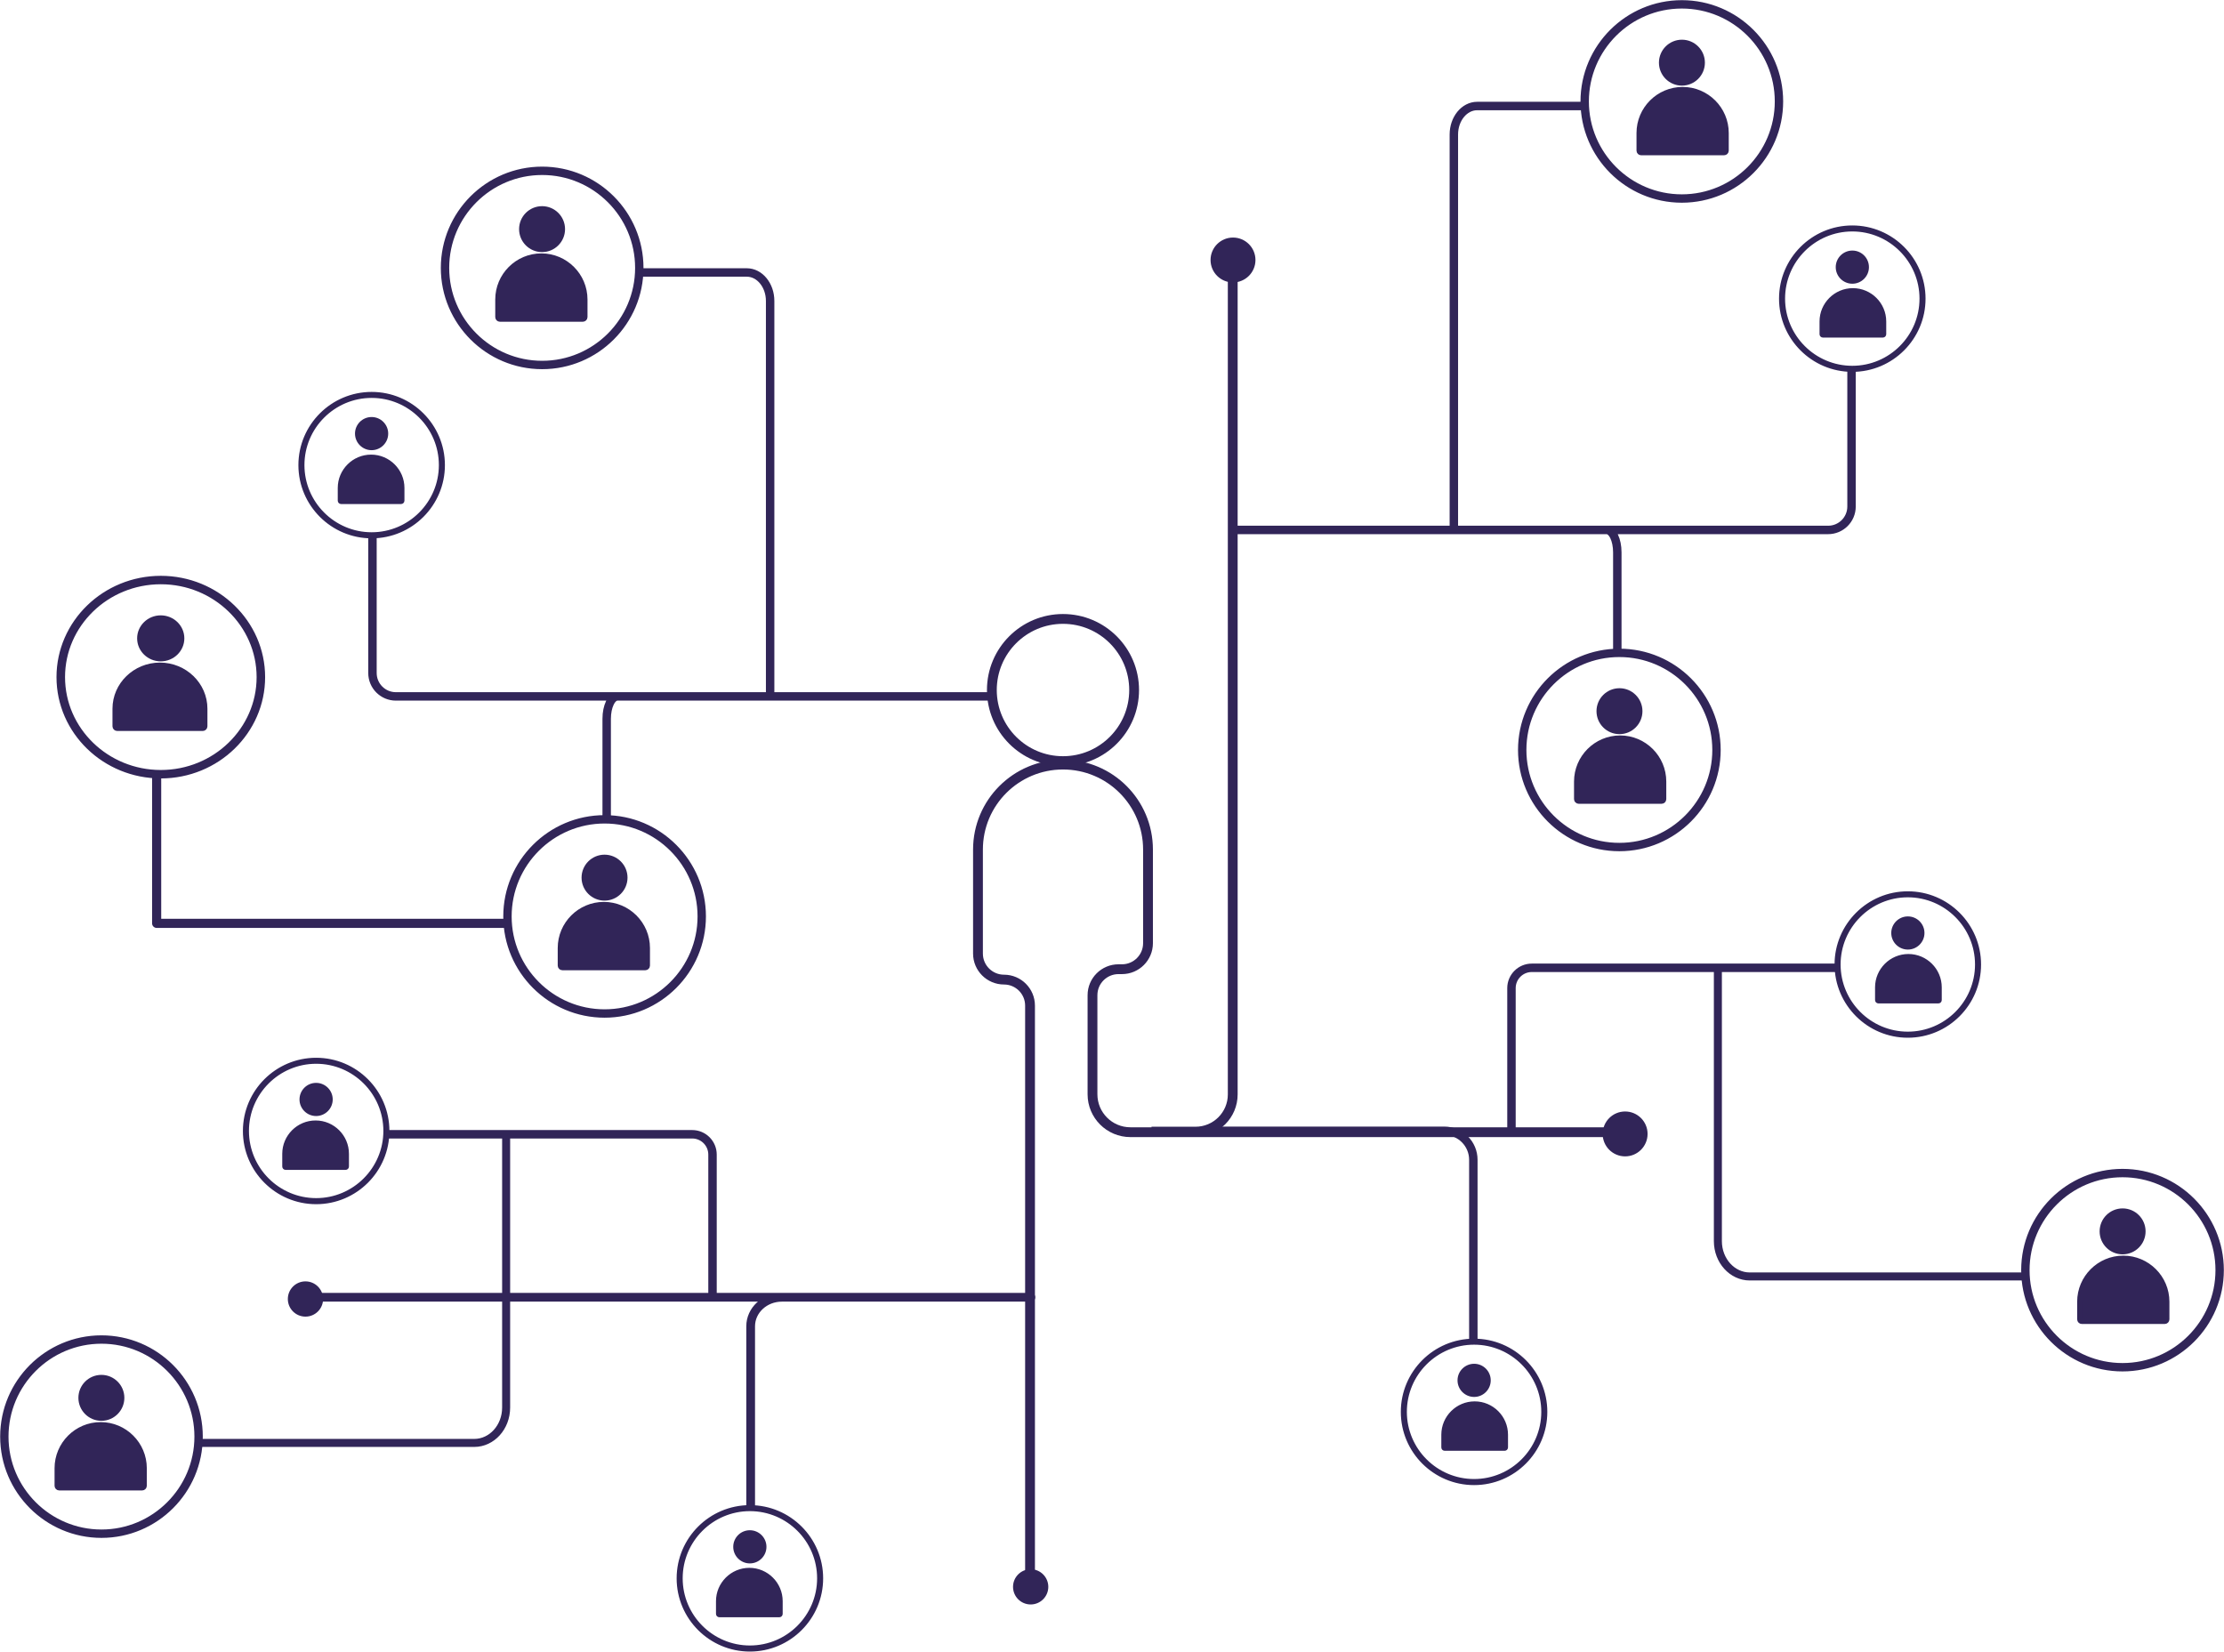 <svg width="680" height="505" viewBox="0 0 680 505" fill="none" xmlns="http://www.w3.org/2000/svg">
<g clip-path="url(#clip0_1404_325)">
<path d="M314.938 483.486V307.468C314.938 303.079 311.373 299.516 306.981 299.516C302.588 299.516 299.023 295.953 299.023 291.563V259.753C299.023 245.406 310.662 233.774 325.017 233.774C339.372 233.774 351.01 245.406 351.01 259.753V288.382C351.01 292.772 347.446 296.335 343.053 296.335H341.992C337.6 296.335 334.035 299.898 334.035 304.287V334.581C334.035 340.975 339.223 346.171 345.631 346.171H497.423" stroke="#312558" stroke-width="3" stroke-miterlimit="10"/>
<path d="M325.015 232.714C337.027 232.714 346.765 222.982 346.765 210.977C346.765 198.972 337.027 189.24 325.015 189.24C313.003 189.24 303.266 198.972 303.266 210.977C303.266 222.982 313.003 232.714 325.015 232.714Z" stroke="#312558" stroke-width="3" stroke-miterlimit="10"/>
<path d="M352.078 346.001H365.531C371.823 346.001 376.915 340.912 376.915 334.624V78.964" stroke="#312558" stroke-width="3" stroke-miterlimit="10"/>
<path d="M496.889 353.063C500.405 353.063 503.255 350.215 503.255 346.701C503.255 343.187 500.405 340.339 496.889 340.339C493.373 340.339 490.523 343.187 490.523 346.701C490.523 350.215 493.373 353.063 496.889 353.063Z" fill="#312558" stroke="#312558" stroke-miterlimit="10"/>
<path d="M376.999 85.856C380.514 85.856 383.364 83.008 383.364 79.494C383.364 75.98 380.514 73.132 376.999 73.132C373.483 73.132 370.633 75.98 370.633 79.494C370.633 83.008 373.483 85.856 376.999 85.856Z" fill="#312558" stroke="#312558" stroke-miterlimit="10"/>
<path d="M93.399 402.062C96.1 402.062 98.29 399.873 98.29 397.173C98.29 394.474 96.1 392.285 93.399 392.285C90.698 392.285 88.508 394.474 88.508 397.173C88.508 399.873 90.698 402.062 93.399 402.062Z" fill="#312558" stroke="#312558" stroke-miterlimit="10"/>
<path d="M315.133 490.07C317.834 490.07 320.024 487.882 320.024 485.182C320.024 482.482 317.834 480.294 315.133 480.294C312.432 480.294 310.242 482.482 310.242 485.182C310.242 487.882 312.432 490.07 315.133 490.07Z" fill="#312558" stroke="#312558" stroke-miterlimit="10"/>
<path d="M495.162 223.627C491.746 223.627 488.977 220.86 488.977 217.445C488.977 214.031 491.746 211.264 495.162 211.264C498.578 211.264 501.347 214.031 501.347 217.445C501.347 220.86 498.578 223.627 495.162 223.627Z" fill="#312558" stroke="#312558" stroke-width="1.68" stroke-miterlimit="10"/>
<path d="M508.06 244.919H482.693C482.375 244.919 482.109 244.664 482.109 244.335V238.959C482.109 231.654 488.061 225.705 495.371 225.705C502.681 225.705 508.633 231.654 508.633 238.959V244.335C508.633 244.653 508.379 244.919 508.05 244.919H508.06Z" fill="#312558" stroke="#312558" stroke-width="1.68" stroke-miterlimit="10"/>
<path d="M495.126 259.424C478.501 259.424 464.984 245.915 464.984 229.299C464.984 212.684 478.501 199.175 495.126 199.175C511.751 199.175 525.268 212.684 525.268 229.299C525.268 245.915 511.751 259.424 495.126 259.424ZM495.126 200.055C478.989 200.055 465.865 213.171 465.865 229.299C465.865 245.427 478.989 258.544 495.126 258.544C511.263 258.544 524.387 245.427 524.387 229.299C524.387 213.171 511.263 200.055 495.126 200.055Z" stroke="#312558" stroke-width="1.68" stroke-miterlimit="10"/>
<path d="M648.998 382.678C645.582 382.678 642.812 379.911 642.812 376.496C642.812 373.082 645.582 370.314 648.998 370.314C652.414 370.314 655.183 373.082 655.183 376.496C655.183 379.911 652.414 382.678 648.998 382.678Z" fill="#312558" stroke="#312558" stroke-width="1.68" stroke-miterlimit="10"/>
<path d="M661.896 403.97H636.529C636.211 403.97 635.945 403.716 635.945 403.387V398.011C635.945 390.705 641.897 384.757 649.207 384.757C656.517 384.757 662.469 390.705 662.469 398.011V403.387C662.469 403.705 662.215 403.97 661.886 403.97H661.896Z" fill="#312558" stroke="#312558" stroke-width="1.68" stroke-miterlimit="10"/>
<path d="M648.97 418.475C632.345 418.475 618.828 404.967 618.828 388.351C618.828 371.735 632.345 358.227 648.97 358.227C665.595 358.227 679.112 371.735 679.112 388.351C679.112 404.967 665.595 418.475 648.97 418.475ZM648.97 359.107C632.833 359.107 619.709 372.223 619.709 388.351C619.709 404.479 632.833 417.595 648.97 417.595C665.107 417.595 678.231 404.479 678.231 388.351C678.231 372.223 665.107 359.107 648.97 359.107Z" stroke="#312558" stroke-width="1.68" stroke-miterlimit="10"/>
<path d="M514.256 25.342C510.839 25.342 508.07 22.575 508.07 19.16C508.07 15.746 510.839 12.979 514.256 12.979C517.672 12.979 520.441 15.746 520.441 19.16C520.441 22.575 517.672 25.342 514.256 25.342Z" fill="#312558" stroke="#312558" stroke-width="1.68" stroke-miterlimit="10"/>
<path d="M527.162 46.634H501.794C501.476 46.634 501.211 46.38 501.211 46.051V40.675C501.211 33.369 507.163 27.421 514.473 27.421C521.783 27.421 527.735 33.369 527.735 40.675V46.051C527.735 46.369 527.48 46.634 527.151 46.634H527.162Z" fill="#312558" stroke="#312558" stroke-width="1.68" stroke-miterlimit="10"/>
<path d="M514.228 61.139C497.603 61.139 484.086 47.631 484.086 31.015C484.086 14.399 497.613 0.891 514.228 0.891C530.842 0.891 544.37 14.399 544.37 31.015C544.37 47.631 530.853 61.139 514.228 61.139ZM514.228 1.771C498.091 1.771 484.967 14.887 484.967 31.015C484.967 47.143 498.091 60.259 514.228 60.259C530.365 60.259 543.489 47.143 543.489 31.015C543.489 14.887 530.365 1.771 514.228 1.771Z" stroke="#312558" stroke-width="1.68" stroke-miterlimit="10"/>
<path d="M566.368 86.142C563.896 86.142 561.891 84.138 561.891 81.678C561.891 79.218 563.896 77.214 566.368 77.214C568.84 77.214 570.834 79.218 570.834 81.678C570.834 84.138 568.829 86.142 566.368 86.142Z" fill="#312558" stroke="#312558" stroke-width="1.21" stroke-miterlimit="10"/>
<path d="M575.706 102.609H557.362C557.128 102.609 556.938 102.418 556.938 102.185V98.293C556.938 93.013 561.245 88.708 566.529 88.708C571.812 88.708 576.12 93.013 576.12 98.293V102.185C576.12 102.418 575.929 102.609 575.695 102.609H575.706Z" fill="#312558" stroke="#312558" stroke-width="1.21" stroke-miterlimit="10"/>
<path d="M566.347 113.096C554.326 113.096 544.555 103.33 544.555 91.317C544.555 79.303 554.326 69.537 566.347 69.537C578.367 69.537 588.139 79.303 588.139 91.317C588.139 103.33 578.367 113.096 566.347 113.096ZM566.347 70.163C554.676 70.163 545.191 79.653 545.191 91.306C545.191 102.959 554.687 112.449 566.347 112.449C578.007 112.449 587.502 102.959 587.502 91.306C587.502 79.653 578.007 70.163 566.347 70.163Z" stroke="#312558" stroke-width="1.21" stroke-miterlimit="10"/>
<path d="M583.344 289.729C580.872 289.729 578.867 287.725 578.867 285.265C578.867 282.805 580.872 280.801 583.344 280.801C585.816 280.801 587.811 282.805 587.811 285.265C587.811 287.725 585.806 289.729 583.344 289.729Z" fill="#312558" stroke="#312558" stroke-width="1.21" stroke-miterlimit="10"/>
<path d="M592.682 306.196H574.338C574.105 306.196 573.914 306.005 573.914 305.772V301.88C573.914 296.6 578.222 292.295 583.505 292.295C588.789 292.295 593.096 296.6 593.096 301.88V305.772C593.096 306.005 592.905 306.196 592.672 306.196H592.682Z" fill="#312558" stroke="#312558" stroke-width="1.21" stroke-miterlimit="10"/>
<path d="M583.323 316.683C571.303 316.683 561.531 306.917 561.531 294.904C561.531 282.89 571.303 273.124 583.323 273.124C595.344 273.124 605.115 282.89 605.115 294.904C605.115 306.917 595.344 316.683 583.323 316.683ZM583.323 273.75C571.653 273.75 562.168 283.24 562.168 294.893C562.168 306.546 571.663 316.036 583.323 316.036C594.983 316.036 604.479 306.546 604.479 294.893C604.479 283.24 594.983 273.75 583.323 273.75Z" stroke="#312558" stroke-width="1.21" stroke-miterlimit="10"/>
<path d="M450.727 426.513C448.255 426.513 446.25 424.509 446.25 422.049C446.25 419.589 448.255 417.585 450.727 417.585C453.199 417.585 455.194 419.589 455.194 422.049C455.194 424.509 453.189 426.513 450.727 426.513Z" fill="#312558" stroke="#312558" stroke-width="1.21" stroke-miterlimit="10"/>
<path d="M460.065 442.98H441.721C441.488 442.98 441.297 442.789 441.297 442.556V438.665C441.297 433.384 445.604 429.079 450.888 429.079C456.172 429.079 460.479 433.384 460.479 438.665V442.556C460.479 442.789 460.288 442.98 460.055 442.98H460.065Z" fill="#312558" stroke="#312558" stroke-width="1.21" stroke-miterlimit="10"/>
<path d="M450.706 453.467C438.685 453.467 428.914 443.701 428.914 431.688C428.914 419.674 438.685 409.908 450.706 409.908C462.727 409.908 472.498 419.674 472.498 431.688C472.498 443.701 462.727 453.467 450.706 453.467ZM450.706 410.534C439.036 410.534 429.551 420.024 429.551 431.677C429.551 443.33 439.046 452.82 450.706 452.82C462.366 452.82 471.862 443.33 471.862 431.677C471.862 420.024 462.366 410.534 450.706 410.534Z" stroke="#312558" stroke-width="1.21" stroke-miterlimit="10"/>
<path d="M494.501 199.419V168.871C494.501 165.096 493.036 162.032 491.222 162.032H377.891H558.954C562.911 162.032 566.115 158.829 566.115 154.874V113.542" stroke="#312558" stroke-width="2.58" stroke-linecap="round" stroke-linejoin="round"/>
<path d="M444.523 161.777V41.131C444.523 36.317 447.717 32.415 451.653 32.415H484.426" stroke="#312558" stroke-width="2.58" stroke-linecap="round" stroke-linejoin="round"/>
<path d="M370.898 345.747H441.611C446.513 345.747 450.481 349.713 450.481 354.612V409.368" stroke="#312558" stroke-width="2.58" stroke-linecap="round" stroke-linejoin="round"/>
<path d="M462.141 346.658V302.124C462.141 298.688 464.92 295.91 468.358 295.91H561.871" stroke="#312558" stroke-width="2.58" stroke-miterlimit="10"/>
<path d="M525.25 296.123V379.477C525.25 385.447 529.621 390.282 535 390.282H618.636" stroke="#312558" stroke-width="2.45" stroke-linecap="round" stroke-linejoin="round"/>
<path d="M184.842 274.524C188.258 274.524 191.027 271.756 191.027 268.342C191.027 264.928 188.258 262.16 184.842 262.16C181.425 262.16 178.656 264.928 178.656 268.342C178.656 271.756 181.425 274.524 184.842 274.524Z" fill="#312558" stroke="#312558" stroke-width="1.68" stroke-miterlimit="10"/>
<path d="M171.94 295.815H197.308C197.626 295.815 197.891 295.561 197.891 295.232V289.856C197.891 282.55 191.939 276.602 184.629 276.602C177.319 276.602 171.367 282.55 171.367 289.856V295.232C171.367 295.55 171.622 295.815 171.951 295.815H171.94Z" fill="#312558" stroke="#312558" stroke-width="1.68" stroke-miterlimit="10"/>
<path d="M184.861 310.321C201.486 310.321 215.002 296.812 215.002 280.197C215.002 263.581 201.486 250.072 184.861 250.072C168.235 250.072 154.719 263.581 154.719 280.197C154.719 296.812 168.235 310.321 184.861 310.321ZM184.861 250.952C200.998 250.952 214.122 264.069 214.122 280.197C214.122 296.325 200.998 309.441 184.861 309.441C168.723 309.441 155.599 296.325 155.599 280.197C155.599 264.069 168.723 250.952 184.861 250.952Z" stroke="#312558" stroke-width="1.68" stroke-miterlimit="10"/>
<path d="M30.998 433.576C34.414 433.576 37.183 430.808 37.183 427.394C37.183 423.979 34.414 421.212 30.998 421.212C27.582 421.212 24.812 423.979 24.812 427.394C24.812 430.808 27.582 433.576 30.998 433.576Z" fill="#312558" stroke="#312558" stroke-width="1.68" stroke-miterlimit="10"/>
<path d="M18.096 454.867H43.464C43.782 454.867 44.047 454.612 44.047 454.284V448.908C44.047 441.602 38.095 435.653 30.785 435.653C23.475 435.653 17.523 441.602 17.523 448.908V454.284C17.523 454.602 17.778 454.867 18.107 454.867H18.096Z" fill="#312558" stroke="#312558" stroke-width="1.68" stroke-miterlimit="10"/>
<path d="M31.022 469.373C47.647 469.373 61.164 455.864 61.164 439.248C61.164 422.633 47.647 409.124 31.022 409.124C14.397 409.124 0.891 422.633 0.891 439.248C0.891 455.864 14.407 469.373 31.032 469.373H31.022ZM31.022 410.004C47.159 410.004 60.283 423.121 60.283 439.248C60.283 455.376 47.159 468.493 31.022 468.493C14.885 468.493 1.761 455.376 1.761 439.248C1.761 423.121 14.885 410.004 31.022 410.004Z" stroke="#312558" stroke-width="1.68" stroke-miterlimit="10"/>
<path d="M49.147 201.36C52.659 201.36 55.513 198.592 55.513 195.178C55.513 191.764 52.659 188.996 49.147 188.996C45.635 188.996 42.781 191.764 42.781 195.178C42.781 198.592 45.635 201.36 49.147 201.36Z" fill="#312558" stroke="#312558" stroke-width="1.7" stroke-miterlimit="10"/>
<path d="M35.847 222.651H61.968C62.297 222.651 62.572 222.396 62.572 222.068V216.692C62.572 209.386 56.44 203.438 48.907 203.438C41.374 203.438 35.242 209.386 35.242 216.692V222.068C35.242 222.386 35.507 222.651 35.847 222.651Z" fill="#312558" stroke="#312558" stroke-width="1.7" stroke-miterlimit="10"/>
<path d="M49.169 237.157C66.293 237.157 80.212 223.648 80.212 207.033C80.212 190.417 66.282 176.908 49.169 176.908C32.055 176.908 18.125 190.417 18.125 207.033C18.125 223.648 32.055 237.157 49.169 237.157ZM49.169 177.788C65.783 177.788 79.311 190.905 79.311 207.033C79.311 223.16 65.794 236.277 49.169 236.277C32.543 236.277 19.037 223.16 19.037 207.033C19.037 190.905 32.554 177.788 49.169 177.788Z" stroke="#312558" stroke-width="1.7" stroke-miterlimit="10"/>
<path d="M165.74 76.239C169.156 76.239 171.925 73.471 171.925 70.057C171.925 66.642 169.156 63.875 165.74 63.875C162.324 63.875 159.555 66.642 159.555 70.057C159.555 73.471 162.324 76.239 165.74 76.239Z" fill="#312558" stroke="#312558" stroke-width="1.68" stroke-miterlimit="10"/>
<path d="M152.839 97.531H178.206C178.524 97.531 178.79 97.276 178.79 96.948V91.572C178.79 84.266 172.838 78.317 165.528 78.317C158.218 78.317 152.266 84.266 152.266 91.572V96.948C152.266 97.266 152.52 97.531 152.849 97.531H152.839Z" fill="#312558" stroke="#312558" stroke-width="1.68" stroke-miterlimit="10"/>
<path d="M165.767 112.036C182.392 112.036 195.909 98.527 195.909 81.912C195.909 65.296 182.392 51.787 165.767 51.787C149.142 51.787 135.625 65.296 135.625 81.912C135.625 98.527 149.142 112.036 165.767 112.036ZM165.767 52.667C181.904 52.667 195.028 65.784 195.028 81.912C195.028 98.039 181.904 111.156 165.767 111.156C149.63 111.156 136.506 98.039 136.506 81.912C136.506 65.784 149.63 52.667 165.767 52.667Z" stroke="#312558" stroke-width="1.68" stroke-miterlimit="10"/>
<path d="M113.615 137.039C116.087 137.039 118.092 135.035 118.092 132.575C118.092 130.115 116.087 128.111 113.615 128.111C111.143 128.111 109.148 130.115 109.148 132.575C109.148 135.035 111.154 137.039 113.615 137.039Z" fill="#312558" stroke="#312558" stroke-width="1.21" stroke-miterlimit="10"/>
<path d="M104.289 153.507H122.633C122.866 153.507 123.057 153.316 123.057 153.082V149.191C123.057 143.91 118.75 139.605 113.466 139.605C108.182 139.605 103.875 143.91 103.875 149.191V153.082C103.875 153.316 104.066 153.507 104.299 153.507H104.289Z" fill="#312558" stroke="#312558" stroke-width="1.21" stroke-miterlimit="10"/>
<path d="M113.636 163.993C125.656 163.993 135.428 154.227 135.428 142.213C135.428 130.199 125.656 120.434 113.636 120.434C101.615 120.434 91.844 130.199 91.844 142.213C91.844 154.227 101.615 163.993 113.636 163.993ZM113.636 121.059C125.306 121.059 134.791 130.549 134.791 142.202C134.791 153.856 125.296 163.346 113.636 163.346C101.976 163.346 92.48 153.856 92.48 142.202C92.48 130.549 101.976 121.059 113.636 121.059Z" stroke="#312558" stroke-width="1.21" stroke-miterlimit="10"/>
<path d="M96.646 340.625C99.118 340.625 101.124 338.621 101.124 336.161C101.124 333.701 99.118 331.697 96.646 331.697C94.174 331.697 92.18 333.701 92.18 336.161C92.18 338.621 94.185 340.625 96.646 340.625Z" fill="#312558" stroke="#312558" stroke-width="1.21" stroke-miterlimit="10"/>
<path d="M87.32 357.093H105.664C105.897 357.093 106.088 356.902 106.088 356.668V352.777C106.088 347.496 101.781 343.191 96.497 343.191C91.214 343.191 86.906 347.496 86.906 352.777V356.668C86.906 356.902 87.097 357.093 87.331 357.093H87.32Z" fill="#312558" stroke="#312558" stroke-width="1.21" stroke-miterlimit="10"/>
<path d="M96.667 367.58C108.688 367.58 118.459 357.814 118.459 345.8C118.459 333.786 108.688 324.021 96.667 324.021C84.646 324.021 74.875 333.786 74.875 345.8C74.875 357.814 84.646 367.58 96.667 367.58ZM96.667 324.646C108.338 324.646 117.823 334.136 117.823 345.789C117.823 357.443 108.327 366.933 96.667 366.933C85.007 366.933 75.512 357.443 75.512 345.789C75.512 334.136 85.007 324.646 96.667 324.646Z" stroke="#312558" stroke-width="1.21" stroke-miterlimit="10"/>
<path d="M229.264 477.41C231.736 477.41 233.741 475.405 233.741 472.945C233.741 470.485 231.736 468.481 229.264 468.481C226.791 468.481 224.797 470.485 224.797 472.945C224.797 475.405 226.802 477.41 229.264 477.41Z" fill="#312558" stroke="#312558" stroke-width="1.21" stroke-miterlimit="10"/>
<path d="M219.937 493.877H238.281C238.515 493.877 238.706 493.686 238.706 493.453V489.561C238.706 484.281 234.398 479.976 229.114 479.976C223.831 479.976 219.523 484.281 219.523 489.561V493.453C219.523 493.686 219.714 493.877 219.948 493.877H219.937Z" fill="#312558" stroke="#312558" stroke-width="1.21" stroke-miterlimit="10"/>
<path d="M229.284 504.364C241.305 504.364 251.076 494.598 251.076 482.584C251.076 470.57 241.305 460.805 229.284 460.805C217.264 460.805 207.492 470.57 207.492 482.584C207.492 494.598 217.264 504.364 229.284 504.364ZM229.284 461.43C240.955 461.43 250.44 470.92 250.44 482.574C250.44 494.227 240.944 503.717 229.284 503.717C217.624 503.717 208.129 494.227 208.129 482.574C208.129 470.92 217.624 461.43 229.284 461.43Z" stroke="#312558" stroke-width="1.21" stroke-miterlimit="10"/>
<path d="M185.498 250.316V219.767C185.498 215.992 186.962 212.928 188.776 212.928H302.107H121.044C117.087 212.928 113.883 209.726 113.883 205.771V164.438" stroke="#312558" stroke-width="2.58" stroke-linecap="round" stroke-linejoin="round"/>
<path d="M235.473 212.674V92.028C235.473 87.214 232.279 83.311 228.343 83.311H195.57" stroke="#312558" stroke-width="2.58" stroke-linecap="round" stroke-linejoin="round"/>
<path d="M229.519 460.264V405.508C229.519 400.609 233.795 396.644 239.068 396.644H315.202H93.992" stroke="#312558" stroke-width="2.67" stroke-linecap="round" stroke-linejoin="round"/>
<path d="M217.855 397.555V353.02C217.855 349.585 215.075 346.807 211.638 346.807H118.125" stroke="#312558" stroke-width="2.58" stroke-miterlimit="10"/>
<path d="M154.753 347.02V430.373C154.753 436.343 150.382 441.178 145.003 441.178H61.367" stroke="#312558" stroke-width="2.45" stroke-linecap="round" stroke-linejoin="round"/>
<path d="M154.992 282.317H47.898V237.062" stroke="#312558" stroke-width="2.79" stroke-linecap="round" stroke-linejoin="round"/>
</g>
<defs>
<clipPath id="clip0_1404_325">
<rect width="680" height="505" fill="white"/>
</clipPath>
</defs>
</svg>
